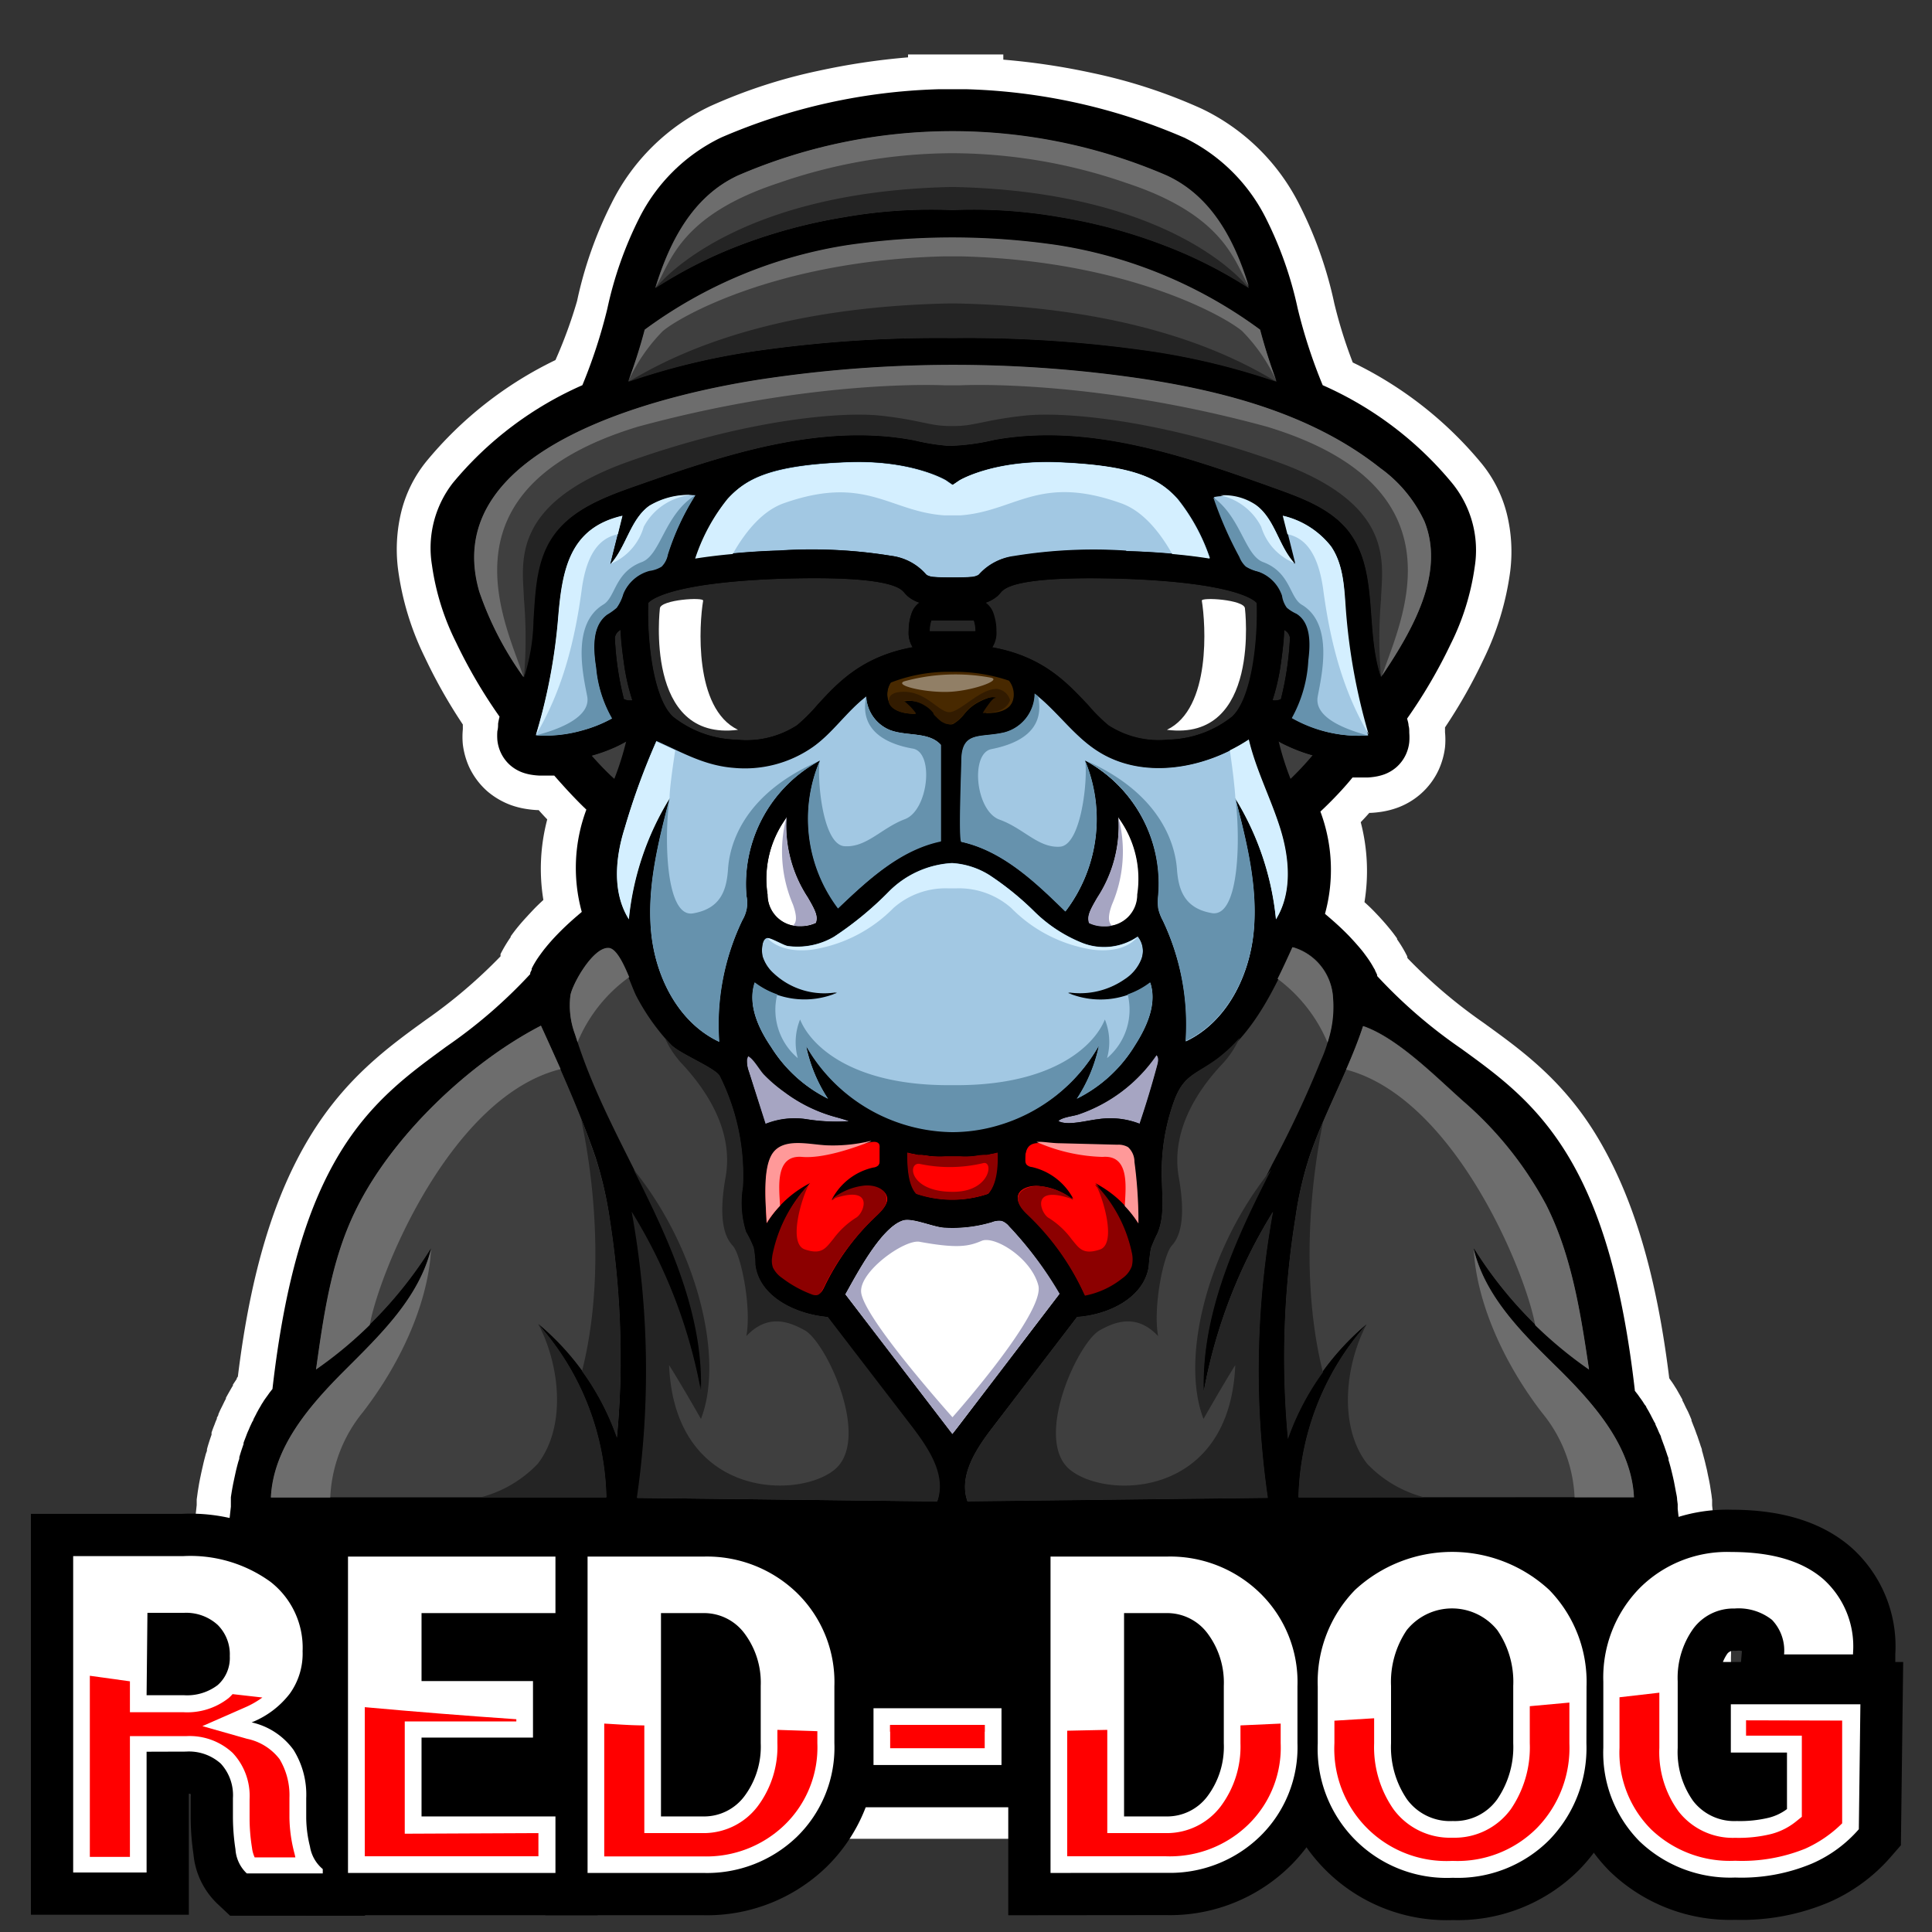 <svg id="Layer_1" data-name="Layer 1" xmlns="http://www.w3.org/2000/svg" viewBox="0 0 160 160"><rect x="0" y="0" width="160" height="160" fill="#333333" stroke="none"/><defs><style>.cls-1,.cls-16{fill:#fff;}.cls-2{fill:#482900;}.cls-3{fill:#272727;}.cls-4{fill:#a2c8e3;}.cls-5{fill:#a6a5c2;}.cls-6{fill:#3f3f3f;}.cls-7{fill:red;}.cls-8{fill:#6d6d6d;}.cls-9{fill:#242424;}.cls-10{fill:#8c0000;}.cls-11{fill:#f99;}.cls-12{fill:#d4efff;}.cls-13{fill:#6692ad;}.cls-14{fill:#321b00;}.cls-15{fill:#917f66;}.cls-16{stroke:#000;stroke-miterlimit:10;stroke-width:7px;}</style></defs><path class="cls-1" d="M16.42,152.28H143.35v-15a26.11,26.11,0,0,0-.86-7.48c-.07-.22-.14-.43-.22-.64l-.48-4.49,0-.21,0-.24-.05-.41v0l-.13-.84-.08-.42-.09-.42-.08-.4-.1-.41c-.06-.28-.14-.56-.21-.83s-.07-.24-.1-.35l0,0c0-.16-.08-.29-.12-.43s-.19-.56-.26-.78v0l-.06-.15c-.07-.2-.15-.43-.25-.67l-.18-.46,0-.08-.13-.31-.16-.36-.18-.35-.15-.32-.13-.25,0-.07-.2-.36-.2-.35,0,0q-.09-.17-.18-.3l-.05-.08c-.12-.2-.24-.37-.32-.48l-.05-.07-.09-.13c-1.07-8.7-3-15-5.89-19.87s-6.47-7.38-9.58-9.63a42.15,42.15,0,0,1-6.18-5.26.73.73,0,0,0-.05-.09l0-.09-.16-.31a10.59,10.59,0,0,0-.68-1.1l0-.07c-.24-.34-.44-.6-.65-.85-.35-.43-.73-.85-1.16-1.3s-.61-.6-.89-.86a16,16,0,0,0-.31-6.62c.25-.26.49-.52.71-.77h.11a8.94,8.94,0,0,0,.89-.09,7,7,0,0,0,1.36-.35h0a6.1,6.1,0,0,0,1.86-1.1,6,6,0,0,0,1.55-2.08,6.38,6.38,0,0,0,.5-1.81h0a6.54,6.54,0,0,0,0-1.25c0-.14,0-.28,0-.4a43.17,43.17,0,0,0,3.18-5.61,23.71,23.71,0,0,0,2.22-7.32,13.09,13.09,0,0,0-.28-4.76,10.7,10.7,0,0,0-2.07-4.14,31.66,31.66,0,0,0-10.69-8.39,38.63,38.63,0,0,1-1.53-4.9,33.42,33.42,0,0,0-2.87-8.13,17.49,17.49,0,0,0-8.14-8,43.69,43.69,0,0,0-9-2.94,56.91,56.91,0,0,0-7.4-1.11V4.51l-3.95,0-3.94,0v.24a56.91,56.91,0,0,0-7.4,1.11,43.69,43.69,0,0,0-9,2.94,17.49,17.49,0,0,0-8.14,8,33.42,33.42,0,0,0-2.87,8.13A38.63,38.63,0,0,1,46,29.82a31.66,31.66,0,0,0-10.69,8.39,10.7,10.7,0,0,0-2.07,4.14,13.09,13.09,0,0,0-.28,4.76,23.44,23.44,0,0,0,2.22,7.32A43.17,43.17,0,0,0,38.33,60c0,.12,0,.26,0,.4a6.54,6.54,0,0,0,0,1.25h0a6.54,6.54,0,0,0,.5,1.82,6.16,6.16,0,0,0,1.54,2.07,6.44,6.44,0,0,0,1.88,1.11h0a6.88,6.88,0,0,0,1.37.35,8.46,8.46,0,0,0,.88.09h.11c.22.25.46.51.71.77A16,16,0,0,0,45,74.53c-.28.26-.58.54-.88.86s-.81.86-1.17,1.3c-.2.24-.41.51-.66.86l0,.06a11.79,11.79,0,0,0-.68,1.1c-.07.13-.13.24-.16.31l0,.09a.36.36,0,0,1,0,.09,42.15,42.15,0,0,1-6.18,5.26c-3.11,2.25-6.64,4.81-9.58,9.63S20.77,105.26,19.7,114l-.09.13,0,.06h0l-.32.48,0,.08q-.09.14-.18.3l0,0-.2.35-.2.36h0l0,.07-.13.25-.15.31-.18.36-.16.36c0,.11-.09.21-.13.31l0,.08a4.63,4.63,0,0,0-.19.47c-.1.24-.18.46-.25.67l0,.1,0,.08c-.08.22-.17.49-.26.78q-.06.19-.12.42l0,.07c0,.11-.07.22-.1.34s-.15.55-.21.83l-.09.39-.09.41-.09.43-.08.42c-.05.32-.1.59-.13.84l-.06.43,0,.24,0,.22-.61,5.68h1.07Z"/><path d="M19.28,149.28H140.49v-12a23.77,23.77,0,0,0-.73-6.65,9,9,0,0,0-1.72-3.14h1.18l-.28-2.53,0-.2,0-.19-.05-.39c0-.22-.07-.46-.12-.75l-.07-.37-.07-.37-.08-.36-.09-.38c-.06-.25-.12-.49-.19-.73s-.06-.21-.09-.3v-.06c0-.15-.08-.27-.11-.38s-.17-.5-.24-.71h0l-.05-.13-.22-.6c0-.11-.09-.23-.15-.37l-.05-.11-.1-.24-.16-.34c0-.1-.09-.19-.13-.28l-.14-.27-.1-.19a.31.31,0,0,0-.05-.1l-.14-.26-.2-.34c0-.08-.1-.16-.15-.24l-.06-.09c-.08-.14-.17-.26-.24-.36h0l-.06-.08-.19-.27-.25-.32,0-.05c-1-8.68-2.78-14.88-5.58-19.49-2.64-4.34-5.78-6.61-8.82-8.81a41.34,41.34,0,0,1-6.94-6v0l0-.09-.06-.14-.06-.12-.05-.1c0-.06-.06-.13-.1-.2a8.07,8.07,0,0,0-.53-.85v0c-.21-.29-.37-.51-.53-.7-.31-.37-.63-.73-1-1.12-.65-.67-1.23-1.18-1.72-1.6l-.27-.23a13.77,13.77,0,0,0-.38-8.47c1-.93,2-2,2.66-2.82h1.23a5.8,5.8,0,0,0,.6-.06,4.26,4.26,0,0,0,.8-.2,3.27,3.27,0,0,0,1-.59,3.17,3.17,0,0,0,.8-1.08,3.27,3.27,0,0,0,.27-1,4.86,4.86,0,0,0,0-.77c0-.22,0-.42-.06-.6v0c0-.19-.07-.38-.12-.58a42.37,42.37,0,0,0,3.6-6.15,20.68,20.68,0,0,0,2-6.42A8.78,8.78,0,0,0,120.25,40a29.13,29.13,0,0,0-10.71-8.1,43.31,43.31,0,0,1-2.07-6.35,31.21,31.21,0,0,0-2.61-7.43,14.76,14.76,0,0,0-6.81-6.73,48.83,48.83,0,0,0-18-4v0H77.72v0a48.83,48.83,0,0,0-18,4,14.76,14.76,0,0,0-6.81,6.73,31.21,31.21,0,0,0-2.61,7.43,43.31,43.31,0,0,1-2.07,6.35A29.13,29.13,0,0,0,37.5,40a8.78,8.78,0,0,0-1.73,6.78,20.68,20.68,0,0,0,2,6.42,42.37,42.37,0,0,0,3.6,6.15c-.05.2-.09.39-.12.58v0c0,.18,0,.38-.06.61a4.78,4.78,0,0,0,0,.76,3.27,3.27,0,0,0,.27,1,3.17,3.17,0,0,0,.8,1.08,3.27,3.27,0,0,0,1,.59,4.07,4.07,0,0,0,.8.2,5.8,5.8,0,0,0,.6.06H45.9c.69.79,1.68,1.89,2.66,2.82a13.77,13.77,0,0,0-.38,8.47l-.27.23c-.49.42-1.07.93-1.72,1.6-.38.39-.7.75-1,1.12-.16.19-.32.41-.53.7v0a8.07,8.07,0,0,0-.53.85l-.1.2,0,.1-.06.12-.06.13,0,.1v0a41.34,41.34,0,0,1-6.94,6c-3,2.2-6.18,4.47-8.82,8.81-2.8,4.61-4.58,10.81-5.58,19.49l0,.05-.25.32-.19.27-.06.08h0c-.07.1-.16.22-.25.36l-.05.09a1.58,1.58,0,0,0-.15.24l-.2.34-.14.26a.31.31,0,0,0-.05.1l-.1.19-.14.27c0,.09-.09.18-.13.28l-.16.34-.1.24-.05.11c-.06.13-.11.26-.15.37s-.16.41-.23.61l0,.1v0c-.07.21-.16.46-.24.72l-.11.36,0,.07c0,.1-.05.2-.08.3s-.13.48-.19.73l-.08.36-.08.37-.08.38-.07.37c-.05.29-.09.53-.12.75l0,.38,0,.19,0,.21-.28,2.53h.75Z"/><path class="cls-2" d="M82.57,57.84l0,0-.14.13-.15.17-.16.21c-.11.15-.24.33-.36.52l-.11.19c.85,0,2-.14,2.29-1.15a1.85,1.85,0,0,0-.33-1.63,13.89,13.89,0,0,0-4.69-.73,13.19,13.19,0,0,0-5.1.89A1.79,1.79,0,0,0,73.55,58c.12.43.43,1,1.68,1.13a4.24,4.24,0,0,0,.61,0,4.31,4.31,0,0,0-.32-.4,3.84,3.84,0,0,0-.35-.35c-.1-.1-.19-.17-.26-.23l-.09-.08h.49a2.69,2.69,0,0,1,.55.1,2.64,2.64,0,0,1,.7.31,2.45,2.45,0,0,1,.72.63l0,.05,0,0v0h0l.06.09.07.08,0,0,0,0,.13.12.06.07.07.06a2.75,2.75,0,0,0,.26.22,2.26,2.26,0,0,0,.26.14.78.78,0,0,0,.43.08h.17l0,0a1.16,1.16,0,0,0,.27-.14,2.87,2.87,0,0,0,.54-.45,3.08,3.08,0,0,0,.24-.27h0s0,0,0,0h0v0l0,0,.07-.09.09-.1.09-.1a3.85,3.85,0,0,1,.69-.57,4.43,4.43,0,0,1,.65-.33,2,2,0,0,1,.55-.16,1.26,1.26,0,0,1,.37,0l.1,0h0l-.1.07Z"/><path class="cls-3" d="M90.05,58.38a14.17,14.17,0,0,0,1.69,1.69,7.71,7.71,0,0,0,5,1.19A8.83,8.83,0,0,0,102,59.37c.84-.74,1.49-2.5,1.83-4.93a26.75,26.75,0,0,0,.24-4.5c-.16-.2-1.66-1.67-10.91-2-9.06-.29-10,.78-10.31,1.14a3.08,3.08,0,0,1-.26.28,2.9,2.9,0,0,1-1,.56,1.79,1.79,0,0,1,.65.89,4.32,4.32,0,0,1,.24,1.46,2.22,2.22,0,0,1-.33,1.34C86.4,54.37,88.39,56.56,90.05,58.38Z"/><path class="cls-4" d="M59.82,86.34Z"/><polygon class="cls-4" points="59.8 86.34 59.8 86.34 59.8 86.34 59.8 86.34"/><path class="cls-4" d="M61.85,75.24a3.77,3.77,0,0,0,0-1.06A11.59,11.59,0,0,1,67.89,63,12.33,12.33,0,0,0,69.4,75.24c2.48-2.37,5.16-4.85,8.52-5.55q0-4,0-8c-1-1.12-2.84-.69-4.24-1.24a3.15,3.15,0,0,1-1.94-2.77c-1.6,1.22-2.76,3-4.39,4.16a9.82,9.82,0,0,1-6.6,1.75c-2.42-.19-4.26-1.28-6.4-2.23a57.32,57.32,0,0,0-2.62,7.21c-.79,2.49-1.05,5.37.34,7.58a23.48,23.48,0,0,1,3.37-10c-.94,3.63-1.88,7.34-1.53,11.07s2.26,7.53,5.65,9.11a20,20,0,0,1,1.92-10.09A3.79,3.79,0,0,0,61.85,75.24Z"/><path class="cls-3" d="M51.4,52.16a.88.88,0,0,0-.48.65,24.81,24.81,0,0,0,.75,5.09,1.2,1.2,0,0,0,.7.09,17.86,17.86,0,0,1-.72-3.23C51.52,53.83,51.44,52.93,51.4,52.16Z"/><path class="cls-5" d="M95.84,88.21c.08-.29.14-.65-.08-.84a12.84,12.84,0,0,1-6.49,4.93c-.47.15-1.33.22-1.64.54.75.43,2.44-.07,3.3-.15a6.69,6.69,0,0,1,3.44.38Q95.18,90.67,95.84,88.21Z"/><path class="cls-1" d="M90.18,76.43a2.79,2.79,0,0,0,1.27.27,2.6,2.6,0,0,0,2.73-2.62v0A8.56,8.56,0,0,0,92.82,68l-.21-.31a10.82,10.82,0,0,1-1.75,6.66C90.22,75.42,90,75.89,90.18,76.43Z"/><path class="cls-1" d="M64.93,68a8.56,8.56,0,0,0-1.37,6.09v0A2.6,2.6,0,0,0,66.3,76.7a2.79,2.79,0,0,0,1.27-.27c.19-.54,0-1-.68-2.12a10.82,10.82,0,0,1-1.75-6.66Z"/><path class="cls-4" d="M87.83,38.27c-5.5-.27-8.37,1.46-8.4,1.48l-.56.38-.55-.38c-.13-.07-3-1.74-8.4-1.48-6.05.28-8.13,1.33-9.67,3a15.58,15.58,0,0,0-2.68,4.94,58.47,58.47,0,0,1,6.93-.62,40.9,40.9,0,0,1,9.29.44,4.54,4.54,0,0,1,2.82,1.49l.09.09h0a1.48,1.48,0,0,0,.66.17c.41.05,2.62.05,3,0a1.48,1.48,0,0,0,.66-.17h0l.09-.09A4.54,4.54,0,0,1,84,46.08a40.9,40.9,0,0,1,9.29-.44,58.47,58.47,0,0,1,6.93.62,16,16,0,0,0-2.68-4.94C96,39.6,93.88,38.55,87.83,38.27Z"/><path class="cls-5" d="M63.37,93.08a6.46,6.46,0,0,1,3.44-.39,15.71,15.71,0,0,0,3.49.16c-.43-.17-.89-.28-1.34-.41a12.55,12.55,0,0,1-4-2A12,12,0,0,1,63.27,89c-.39-.41-.85-1.3-1.32-1.53a.72.72,0,0,0-.09.27,2.46,2.46,0,0,0,.15,1Z"/><path class="cls-3" d="M53.67,49.94a26.75,26.75,0,0,0,.24,4.5c.34,2.43,1,4.19,1.83,4.93A8.83,8.83,0,0,0,61,61.26a7.71,7.71,0,0,0,5-1.19,14.17,14.17,0,0,0,1.69-1.69c1.66-1.82,3.65-4,7.89-4.78a2.22,2.22,0,0,1-.33-1.34,4.32,4.32,0,0,1,.24-1.46,1.79,1.79,0,0,1,.65-.89,2.9,2.9,0,0,1-1-.56,3.08,3.08,0,0,1-.26-.28c-.31-.36-1.25-1.43-10.31-1.14C55.33,48.27,53.83,49.74,53.67,49.94Z"/><path class="cls-6" d="M105.84,61.38a23.68,23.68,0,0,0,1,3.16c.65-.62,1.32-1.34,1.87-2a13.16,13.16,0,0,1-2.1-.77C106.37,61.67,106.1,61.53,105.84,61.38Z"/><path class="cls-4" d="M105.67,76.14c1.37-2.21,1.13-5.07.35-7.55s-2-4.82-2.6-7.35c-3.7,2.45-8.83,3.33-12.55.9-2-1.27-3.31-3.29-5.16-4.72a3.36,3.36,0,0,1-2.47,3.21c-2,.49-3.59-.18-3.6,2.37,0,.6-.25,6.65,0,6.71,3.42.76,6.11,3.32,8.61,5.77A12.61,12.61,0,0,0,89.87,63a11.62,11.62,0,0,1,6.06,11.17,4.42,4.42,0,0,0,0,1.09,3.75,3.75,0,0,0,.38,1,20.11,20.11,0,0,1,1.89,10c3.39-1.58,5.3-5.39,5.65-9.11s-.59-7.44-1.53-11.07l0,.07A23.45,23.45,0,0,1,105.67,76.14Z"/><path class="cls-7" d="M82,95.58l-.31.07-.15,0-.15,0c-.4,0-.76.11-1.08.12a6.42,6.42,0,0,1-.83,0H78.23a6.42,6.42,0,0,1-.83,0c-.32,0-.68-.07-1.08-.12l-.15,0-.15,0-.31-.07-.32-.06-.26-.07c0,1.15.06,2.68.74,3.42l0,0a9.28,9.28,0,0,0,5.95,0l0,0c.68-.74.79-2.27.74-3.42l-.26.07Z"/><path class="cls-4" d="M91,86.61A12.75,12.75,0,0,1,89.17,91,11.73,11.73,0,0,0,94,86.57c1-1.54,1.86-3.46,1.27-5.22a6.91,6.91,0,0,1-6.82.83,6.48,6.48,0,0,0,4.7-1.09,3.55,3.55,0,0,0,1.34-1.58,1.94,1.94,0,0,0-.27-2,4.93,4.93,0,0,1-4.57.53,12,12,0,0,1-4-2.62,24.35,24.35,0,0,0-3.7-3,6.57,6.57,0,0,0-3.11-1,8,8,0,0,0-5.24,2.37,27.73,27.73,0,0,1-4.53,3.73,6,6,0,0,1-3.83.77c-.39-.07-1.45-.73-1.73-.65-.47.12-.44,1.21-.36,1.54a3.2,3.2,0,0,0,.95,1.45,6.13,6.13,0,0,0,5.22,1.54,6.91,6.91,0,0,1-6.82-.82c-.6,1.81.28,3.78,1.36,5.36A11.68,11.68,0,0,0,68.58,91a12.55,12.55,0,0,1-1.81-4.34,14.15,14.15,0,0,0,12.1,7.1,13.47,13.47,0,0,0,3.74-.54A14.13,14.13,0,0,0,91,86.61Z"/><path class="cls-7" d="M64,104.16a1.71,1.71,0,0,0,.07.81,2.21,2.21,0,0,0,.75.86,9.64,9.64,0,0,0,2.45,1.36.84.84,0,0,0,.44.07c.27-.05.41-.33.53-.57a19.8,19.8,0,0,1,4.41-6c.41-.39.88-.85.83-1.41-.06-.82-1.13-1.14-1.94-1a5.2,5.2,0,0,0-2.66,1.13,5.12,5.12,0,0,1,3.42-2.63.69.69,0,0,0,.44-.2.72.72,0,0,0,.11-.41l0-1.07a.64.64,0,0,0-.05-.36c-.15-.23-.5-.19-.77-.13a13.22,13.22,0,0,1-3.6.35c-1.45-.07-3.52-.64-4.44.62s-.57,4.43-.52,5.82A9,9,0,0,1,67,98.07a11.81,11.81,0,0,0-3,5.67A3.07,3.07,0,0,0,64,104.16Z"/><path class="cls-7" d="M94.28,101.32c0-.19,0-.39,0-.59a37.7,37.7,0,0,0-.33-4.51A1.64,1.64,0,0,0,93.42,95a1.6,1.6,0,0,0-.89-.2l-4.69-.12c-1.73,0-3-.65-2.93,1.37a.67.67,0,0,0,.09.38.69.69,0,0,0,.46.22,5.17,5.17,0,0,1,3.42,2.62,5.25,5.25,0,0,0-2.68-1.12c-.81-.09-1.87.22-1.92,1,0,.55.41,1,.8,1.37a21.2,21.2,0,0,1,4.75,6.69,7.12,7.12,0,0,0,3.09-1.43,2.12,2.12,0,0,0,.79-1,2.44,2.44,0,0,0,0-1.14,11.47,11.47,0,0,0-3-5.65A9.1,9.1,0,0,1,94.28,101.32Z"/><path class="cls-3" d="M80.78,52.28a2.62,2.62,0,0,0-.14-.9H77.11a2.62,2.62,0,0,0-.14.9h3.81Z"/><path class="cls-4" d="M113.27,61h0Z"/><path class="cls-6" d="M78.87,28a106,106,0,0,1,16.55,1.11,58.29,58.29,0,0,1,10.31,2.52c-.44-1.17-.94-2.67-1.37-4.3a38.21,38.21,0,0,0-16.77-7,59.89,59.89,0,0,0-17.43,0,38.21,38.21,0,0,0-16.77,7c-.43,1.63-.93,3.13-1.37,4.3a58.29,58.29,0,0,1,10.31-2.52A106,106,0,0,1,78.87,28Z"/><path class="cls-6" d="M52.6,40.26C60.05,37.64,68,35,75.71,36.47a18.71,18.71,0,0,0,2.86.46,18.46,18.46,0,0,0,3.83-.51c7.9-1.39,15.86,1.38,23.4,4.1,2.14.77,4.39,1.63,5.82,3.4,2.63,3.29,1.39,8.18,2.75,12.16,2.61-3.86,5.33-8.58,3.6-12.9a11.33,11.33,0,0,0-3.66-4.42c-5.5-4.36-12.54-6.28-19.48-7.36a106.65,106.65,0,0,0-30.9-.12C55.43,32.47,36.17,36.85,39.69,49a27.1,27.1,0,0,0,3.67,7.08,16.29,16.29,0,0,0,.79-4.74c.16-2.44.23-4.88,1.56-6.87C47.23,42.22,50,41.17,52.6,40.26Z"/><path class="cls-4" d="M49.37,55.25c-.24-1.56-.36-3.47.92-4.4a5,5,0,0,0,.78-.56,3.7,3.7,0,0,0,.55-1.15,3.27,3.27,0,0,1,2.17-1.91,2.5,2.5,0,0,0,1-.35,1.88,1.88,0,0,0,.52-1A21,21,0,0,1,57.6,41a6.8,6.8,0,0,0-3.86.9c-1.57,1.14-1.89,3.37-3.19,4.81.33-1.33.67-2.65,1-4-4.41,1-5,4.51-5.33,8.47a46.73,46.73,0,0,1-1.85,9.72,11.27,11.27,0,0,0,3.83-.4,11.14,11.14,0,0,0,2.49-1A10.3,10.3,0,0,1,49.37,55.25Z"/><path class="cls-4" d="M44.48,61h0Z"/><path class="cls-4" d="M110.23,45.25a7.12,7.12,0,0,0-4-2.54l1,4c-1.32-1.43-1.62-3.69-3.2-4.83a4.74,4.74,0,0,0-3.54-.71,31.74,31.74,0,0,0,2.18,5,2.16,2.16,0,0,0,.53.79,3.28,3.28,0,0,0,1,.41,3.2,3.2,0,0,1,2,2,2.24,2.24,0,0,0,.4,1,3.31,3.31,0,0,0,.78.49c1.21.73,1.18,2.46,1,3.86a11,11,0,0,1-1.37,4.79,11.19,11.19,0,0,0,6.22,1.44h.09a49.2,49.2,0,0,1-1.91-10.41C111.33,48.68,111.26,46.75,110.23,45.25Z"/><path class="cls-6" d="M69.85,18a41.66,41.66,0,0,1,9-.6,41.72,41.72,0,0,1,9,.6,43.87,43.87,0,0,1,8.8,2.42,37.45,37.45,0,0,1,6.77,3.45c-1.12-3.73-3-7.58-6.86-9.35a44.8,44.8,0,0,0-35.47,0c-3.84,1.77-5.74,5.62-6.86,9.35A37.69,37.69,0,0,1,61,20.42,44.15,44.15,0,0,1,69.85,18Z"/><path class="cls-6" d="M50.86,64.54a23.68,23.68,0,0,0,1-3.16c-.26.15-.53.29-.82.43a13.16,13.16,0,0,1-2.1.77C49.54,63.2,50.21,63.92,50.86,64.54Z"/><path class="cls-1" d="M83.57,101.56a1.44,1.44,0,0,0-.6-.44,1.56,1.56,0,0,0-.82.1,11.37,11.37,0,0,1-3.85.46c-.93,0-2.73-.87-3.54-.6-1.82.6-3.87,4.55-4.75,6.11l8.86,11.57.48-.62,8.4-11A30.68,30.68,0,0,0,83.57,101.56Z"/><path class="cls-6" d="M105.46,96.42a87.74,87.74,0,0,0,4-8.53,11.33,11.33,0,0,0,1-5.45,4.65,4.65,0,0,0-3.35-4c-1.51,3.35-3.22,7-6.21,9.26C99,89,98,89,97.21,91.24a17.2,17.2,0,0,0-1,6.08c0,1.62.28,3.31-.35,4.81a11.72,11.72,0,0,0-.55,1.26,15,15,0,0,0-.18,1.5c-.39,2.58-3.32,4-5.93,4.17l-7,9.15c-1.37,1.78-2.83,4-2.08,6.13l24.88-.29a73.41,73.41,0,0,1,.43-23.71,42.88,42.88,0,0,0-5.74,14.88c-.15-4.88,1.47-9.65,3.5-14.09C103.89,99.55,104.68,98,105.46,96.42Z"/><path class="cls-6" d="M129.18,113.46c-3-2.95-6.18-6-7.13-10.06a34.08,34.08,0,0,0,9.55,10c-.7-4.67-1.42-9.42-3.55-13.64a30.14,30.14,0,0,0-6.82-8.54c-2.27-2-5.46-5.28-8.35-6.27-1.23,3.71-3.18,7.12-4.45,10.82a29.65,29.65,0,0,0-1.15,5,72.58,72.58,0,0,0-.62,18.33,21.82,21.82,0,0,1,6.5-9.41A22.36,22.36,0,0,0,107.53,124h27.79C135.12,119.85,132.14,116.4,129.18,113.46Z"/><path class="cls-6" d="M68.53,109.07c-2.65-.23-5.67-1.68-6-4.33a8.23,8.23,0,0,0-.14-1.42,9.16,9.16,0,0,0-.63-1.3,7.93,7.93,0,0,1-.26-3.73,18.4,18.4,0,0,0-1.91-9.17c-.33-.66-3.24-1.82-4-2.57a18.23,18.23,0,0,1-2.86-4c-.48-.88-1.38-4-2.37-4-1.28-.12-3,2.92-3.19,3.91a6.83,6.83,0,0,0,.38,3.25c1.54,5,4.21,9.65,6.47,14.42s4.16,9.87,4,15.14a42.88,42.88,0,0,0-5.74-14.88,73.41,73.41,0,0,1,.43,23.71l24.88.29c.74-2.15-.72-4.37-2.1-6.16Z"/><path class="cls-6" d="M49.33,95.84c-1.23-3.59-3-7.5-4.53-10.9-6,3.1-12.42,9.23-15.37,15.34-2,4.08-2.63,8.65-3.26,13.14a34.36,34.36,0,0,0,9.53-10c-1,4.06-4.18,7.11-7.13,10.06s-5.94,6.39-6.14,10.56H50.22a22.26,22.26,0,0,0-5.64-14.35,21.45,21.45,0,0,1,6.51,9.4q.28-3,.31-6a74.64,74.64,0,0,0-.88-12A31.51,31.51,0,0,0,49.33,95.84Z"/><path class="cls-3" d="M106.83,52.81a.88.88,0,0,0-.48-.65c0,.77-.12,1.67-.25,2.6a17.86,17.86,0,0,1-.72,3.23,1.2,1.2,0,0,0,.7-.09A25.53,25.53,0,0,0,106.83,52.81Z"/><path d="M137.8,125h0v-.19l0-.19,0-.36-.12-.71-.06-.36-.07-.35-.08-.35-.08-.35-.18-.7c0-.12-.07-.23-.1-.35s-.07-.23-.11-.34-.14-.47-.22-.7-.17-.45-.26-.68-.08-.23-.13-.34l-.15-.34-.15-.33-.16-.33-.08-.17-.09-.16-.18-.33-.19-.33-.2-.32a2.82,2.82,0,0,0-.21-.31c-.07-.1-.14-.21-.22-.31l-.23-.31-.24-.28c-1-8.7-2.72-14.86-5.47-19.38-2.52-4.13-5.56-6.34-8.51-8.47A41,41,0,0,1,113,81.35h0l0,0v0s0-.09,0,0v0l-.05-.12,0-.12a.37.37,0,0,0,0-.11c0-.08-.07-.15-.11-.22-.15-.28-.31-.52-.47-.76s-.32-.44-.48-.63c-.33-.4-.65-.74-1-1.06-.61-.62-1.18-1.12-1.64-1.52s-.62-.51-.85-.69a12.78,12.78,0,0,0-.4-9.2,38.49,38.49,0,0,0,3.51-3.69l.44,0,.39,0H113a4.79,4.79,0,0,0,.49,0,2.94,2.94,0,0,0,.57-.14,2.08,2.08,0,0,0,.66-.39,1.85,1.85,0,0,0,.5-.68,2.42,2.42,0,0,0,.19-.68,3.48,3.48,0,0,0,0-1.07,5.82,5.82,0,0,0-.19-.89l0-.11A40.78,40.78,0,0,0,119,52.74a19.85,19.85,0,0,0,1.86-6.07,7.71,7.71,0,0,0-1.47-5.93,28.34,28.34,0,0,0-10.71-8,45,45,0,0,1-2.31-6.94,29.86,29.86,0,0,0-2.5-7.16,13.67,13.67,0,0,0-6.28-6.22A47.91,47.91,0,0,0,78.91,8.57h-.07a47.91,47.91,0,0,0-18.66,3.88,13.63,13.63,0,0,0-6.28,6.22,29.43,29.43,0,0,0-2.5,7.16,45,45,0,0,1-2.31,6.94,28.34,28.34,0,0,0-10.71,8,7.71,7.71,0,0,0-1.47,5.93,19.85,19.85,0,0,0,1.86,6.07,40.78,40.78,0,0,0,3.81,6.39l0,.11a7.29,7.29,0,0,0-.2.89c0,.16,0,.32-.05.5a3.79,3.79,0,0,0,0,.57,2.42,2.42,0,0,0,.19.68,1.85,1.85,0,0,0,.5.68,2.08,2.08,0,0,0,.66.39,2.94,2.94,0,0,0,.57.14,4.79,4.79,0,0,0,.49,0h.83l.39,0,.44,0a38.49,38.49,0,0,0,3.51,3.69,12.78,12.78,0,0,0-.4,9.2c-.23.18-.52.41-.85.69s-1,.9-1.64,1.52c-.3.32-.62.66-.95,1.06-.16.19-.32.41-.48.63s-.32.48-.47.76l-.11.22A.37.37,0,0,0,45,81l-.05.12,0,.12v0s0,.06,0,0v0l0,0h0a41.46,41.46,0,0,1-7.27,6.35c-3,2.13-6,4.34-8.51,8.47-2.75,4.52-4.49,10.68-5.47,19.38l-.24.28-.23.31c-.08.1-.15.21-.22.31a2.82,2.82,0,0,0-.21.31l-.2.32-.19.33c-.07.11-.12.22-.18.33l-.09.16-.08.17-.16.33-.15.33-.15.34c-.05.11-.09.23-.13.34s-.18.46-.26.68-.15.46-.22.7-.07.23-.11.34-.07.23-.1.35l-.18.7-.08.35-.08.35-.07.35-.06.36-.12.71,0,.36,0,.19V125h0l-.14,1.27H137.94ZM110.62,82.18Zm-3.73-17.64a23.68,23.68,0,0,1-1-3.16c.26.15.53.29.82.43a13.16,13.16,0,0,0,2.1.77C108.21,63.2,107.54,63.92,106.89,64.54Zm-3.06,12.63c-.35,3.72-2.26,7.53-5.65,9.11a20.11,20.11,0,0,0-1.89-10,3.75,3.75,0,0,1-.38-1,4.42,4.42,0,0,1,0-1.09A11.62,11.62,0,0,0,89.87,63a12.61,12.61,0,0,1-1.64,12.51c-2.5-2.45-5.19-5-8.61-5.77-.23-.06,0-6.11,0-6.71,0-2.55,1.61-1.88,3.6-2.37a3.36,3.36,0,0,0,2.47-3.21c1.85,1.43,3.2,3.45,5.16,4.72,3.72,2.43,8.85,1.55,12.55-.9.57,2.53,1.83,4.86,2.6,7.35s1,5.34-.35,7.55a23.45,23.45,0,0,0-3.33-10l0-.07C103.24,69.73,104.18,73.44,103.83,77.17ZM93.69,103.73a2.44,2.44,0,0,1,0,1.14,2.12,2.12,0,0,1-.79,1,7.12,7.12,0,0,1-3.09,1.43,21.2,21.2,0,0,0-4.75-6.69c-.39-.37-.84-.82-.8-1.37,0-.82,1.11-1.13,1.92-1a5.25,5.25,0,0,1,2.68,1.12,5.17,5.17,0,0,0-3.42-2.62.69.69,0,0,1-.46-.22.67.67,0,0,1-.09-.38c0-2,1.2-1.41,2.93-1.37l4.69.12a1.6,1.6,0,0,1,.89.2,1.64,1.64,0,0,1,.52,1.18,37.7,37.7,0,0,1,.33,4.51c0,.2,0,.4,0,.59a9.1,9.1,0,0,0-3.56-3.24A11.47,11.47,0,0,1,93.69,103.73ZM82.61,93.17a13.47,13.47,0,0,1-3.74.54,14.15,14.15,0,0,1-12.1-7.1A12.55,12.55,0,0,0,68.58,91a11.68,11.68,0,0,1-4.72-4.24c-1.08-1.58-2-3.55-1.36-5.36a6.91,6.91,0,0,0,6.82.82,6.13,6.13,0,0,1-5.22-1.54,3.2,3.2,0,0,1-.95-1.45c-.08-.33-.11-1.42.36-1.54.28-.08,1.34.58,1.73.65a6,6,0,0,0,3.83-.77,27.73,27.73,0,0,0,4.53-3.73,8,8,0,0,1,5.24-2.37,6.57,6.57,0,0,1,3.11,1,24.35,24.35,0,0,1,3.7,3,12,12,0,0,0,4,2.62,4.93,4.93,0,0,0,4.57-.53,1.94,1.94,0,0,1,.27,2,3.55,3.55,0,0,1-1.34,1.58,6.48,6.48,0,0,1-4.7,1.09,6.91,6.91,0,0,0,6.82-.83C95.84,83.11,95,85,94,86.57A11.73,11.73,0,0,1,89.17,91,12.75,12.75,0,0,0,91,86.61,14.13,14.13,0,0,1,82.61,93.17Zm-.73,5.7,0,0a9.28,9.28,0,0,1-5.95,0l0,0c-.68-.74-.79-2.27-.74-3.42l.26.07.32.06.31.07.15,0,.15,0c.4,0,.76.11,1.08.12a6.42,6.42,0,0,0,.83,0h1.29a6.42,6.42,0,0,0,.83,0c.32,0,.68-.07,1.08-.12l.15,0,.15,0,.31-.07.32-.06.26-.07C82.67,96.6,82.56,98.13,81.88,98.87Zm-18.39,2.44c-.05-1.39-.35-4.65.52-5.82s3-.69,4.44-.62a13.22,13.22,0,0,0,3.6-.35c.27-.06.62-.1.77.13a.64.64,0,0,1,.05.36l0,1.07a.72.72,0,0,1-.11.41.69.69,0,0,1-.44.2,5.12,5.12,0,0,0-3.42,2.63,5.2,5.2,0,0,1,2.66-1.13c.81-.1,1.88.22,1.94,1,0,.56-.42,1-.83,1.41a19.8,19.8,0,0,0-4.41,6c-.12.24-.26.52-.53.57a.84.84,0,0,1-.44-.07,9.64,9.64,0,0,1-2.45-1.36,2.21,2.21,0,0,1-.75-.86,1.71,1.71,0,0,1-.07-.81,3.07,3.07,0,0,1,.07-.42,11.81,11.81,0,0,1,3-5.67A9,9,0,0,0,63.49,101.31ZM59.65,82.55a20.22,20.22,0,0,0-.08,3.73c-3.39-1.58-5.3-5.39-5.65-9.11s.59-7.44,1.53-11.07a23.48,23.48,0,0,0-3.37,10c-1.39-2.21-1.13-5.09-.34-7.58a57.32,57.32,0,0,1,2.62-7.21c2.14.95,4,2,6.4,2.23a9.82,9.82,0,0,0,6.6-1.75c1.63-1.19,2.79-2.94,4.39-4.16a3.15,3.15,0,0,0,1.94,2.77c1.4.55,3.24.12,4.24,1.24q0,4,0,8c-3.36.7-6,3.18-8.52,5.55A12.33,12.33,0,0,1,67.89,63a11.59,11.59,0,0,0-6.07,11.2,2.68,2.68,0,0,1-.33,2A20.13,20.13,0,0,0,59.65,82.55Zm.17,3.79ZM51.67,57.9a24.81,24.81,0,0,1-.75-5.09.88.88,0,0,1,.48-.65c0,.77.12,1.67.25,2.6A17.86,17.86,0,0,0,52.37,58,1.2,1.2,0,0,1,51.67,57.9Zm31-.18-.1,0a1.26,1.26,0,0,0-.37,0,2,2,0,0,0-.55.16,4.43,4.43,0,0,0-.65.33,3.85,3.85,0,0,0-.69.57l-.09.1-.09.1-.07.09,0,0v0h0s0,0,0,0h0a3.08,3.08,0,0,1-.24.27,2.87,2.87,0,0,1-.54.45A1.16,1.16,0,0,1,79,60l0,0h-.17a.78.78,0,0,1-.43-.08,2.26,2.26,0,0,1-.26-.14,2.75,2.75,0,0,1-.26-.22l-.07-.06-.06-.07-.13-.12,0,0,0,0-.07-.08-.06-.09h0v0l0,0,0-.05a2.45,2.45,0,0,0-.72-.63,2.64,2.64,0,0,0-.7-.31,2.69,2.69,0,0,0-.55-.1h-.49l.09.08c.07.06.16.13.26.23a3.84,3.84,0,0,1,.35.35,4.31,4.31,0,0,1,.32.4,4.24,4.24,0,0,1-.61,0C74,59,73.67,58.39,73.55,58a1.79,1.79,0,0,1,.22-1.47,13.19,13.19,0,0,1,5.1-.89,13.89,13.89,0,0,1,4.69.73A1.85,1.85,0,0,1,83.89,58c-.3,1-1.44,1.18-2.29,1.15l.11-.19c.12-.19.25-.37.36-.52l.16-.21.15-.17.14-.13,0,0,.06,0,.1-.07ZM77,52.28a2.62,2.62,0,0,1,.14-.9h3.53a2.62,2.62,0,0,1,.14.9H77Zm5.19,1.32a2.22,2.22,0,0,0,.33-1.34,4.32,4.32,0,0,0-.24-1.46,1.79,1.79,0,0,0-.65-.89,2.9,2.9,0,0,0,1-.56,3.08,3.08,0,0,0,.26-.28c.31-.36,1.25-1.43,10.31-1.14,9.25.34,10.75,1.81,10.91,2a26.75,26.75,0,0,1-.24,4.5c-.34,2.43-1,4.19-1.83,4.93a8.83,8.83,0,0,1-5.24,1.89,7.71,7.71,0,0,1-5-1.19,14.17,14.17,0,0,1-1.69-1.69C88.39,56.56,86.4,54.37,82.16,53.6Zm11.09-8a40.9,40.9,0,0,0-9.29.44,4.54,4.54,0,0,0-2.82,1.49l-.09.09h0a1.48,1.48,0,0,1-.66.17c-.41.05-2.62.05-3,0a1.48,1.48,0,0,1-.66-.17h0l-.09-.09a4.54,4.54,0,0,0-2.82-1.49,40.9,40.9,0,0,0-9.29-.44,58.47,58.47,0,0,0-6.93.62,15.58,15.58,0,0,1,2.68-4.94c1.54-1.72,3.62-2.77,9.67-3,5.41-.26,8.27,1.41,8.4,1.48l.55.38.56-.38s2.9-1.75,8.4-1.48c6,.28,8.13,1.33,9.67,3a16,16,0,0,1,2.68,4.94A58.47,58.47,0,0,0,93.25,45.64ZM64.58,47.93c9.06-.29,10,.78,10.31,1.14a3.08,3.08,0,0,0,.26.28,2.9,2.9,0,0,0,1,.56,1.79,1.79,0,0,0-.65.89,4.32,4.32,0,0,0-.24,1.46,2.22,2.22,0,0,0,.33,1.34c-4.24.77-6.23,3-7.89,4.78A14.17,14.17,0,0,1,66,60.07a7.71,7.71,0,0,1-5,1.19,8.83,8.83,0,0,1-5.24-1.89c-.84-.74-1.49-2.5-1.83-4.93a26.75,26.75,0,0,1-.24-4.5C53.83,49.74,55.33,48.27,64.58,47.93Zm2.31,26.38c.64,1.11.87,1.58.68,2.12a2.79,2.79,0,0,1-1.27.27,2.6,2.6,0,0,1-2.73-2.62v0A8.56,8.56,0,0,1,64.93,68l.21-.31A10.82,10.82,0,0,0,66.89,74.31Zm-5,13.38a.72.72,0,0,1,.09-.27c.47.23.93,1.12,1.32,1.53A12,12,0,0,0,65,90.45a12.55,12.55,0,0,0,4,2c.45.13.91.24,1.34.41a15.71,15.71,0,0,1-3.49-.16,6.46,6.46,0,0,0-3.44.39L62,88.69A2.46,2.46,0,0,1,61.86,87.69Zm30.75-20,.21.31a8.56,8.56,0,0,1,1.37,6.09v0a2.6,2.6,0,0,1-2.73,2.62,2.79,2.79,0,0,1-1.27-.27c-.19-.54,0-1,.68-2.12A10.82,10.82,0,0,0,92.61,67.65Zm-1.68,25c-.86.08-2.55.58-3.3.15.31-.32,1.17-.39,1.64-.54a12.84,12.84,0,0,0,6.49-4.93c.22.19.16.55.08.84q-.66,2.46-1.47,4.86A6.69,6.69,0,0,0,90.93,92.69ZM105.38,58a17.86,17.86,0,0,0,.72-3.23c.13-.93.21-1.83.25-2.6a.88.88,0,0,1,.48.65,25.53,25.53,0,0,1-.75,5.09A1.2,1.2,0,0,1,105.38,58Zm7.89,3h0Zm0-.09a11.19,11.19,0,0,1-6.22-1.44,11,11,0,0,0,1.37-4.79c.17-1.4.2-3.13-1-3.86a3.31,3.31,0,0,1-.78-.49,2.24,2.24,0,0,1-.4-1,3.2,3.2,0,0,0-2-2,3.28,3.28,0,0,1-1-.41,2.16,2.16,0,0,1-.53-.79,31.74,31.74,0,0,1-2.18-5,4.74,4.74,0,0,1,3.54.71c1.58,1.14,1.88,3.4,3.2,4.83l-1-4a7.12,7.12,0,0,1,4,2.54c1,1.5,1.1,3.43,1.23,5.24a49.2,49.2,0,0,0,1.91,10.41ZM61.14,14.52a44.8,44.8,0,0,1,35.47,0c3.84,1.77,5.74,5.62,6.86,9.35a37.45,37.45,0,0,0-6.77-3.45A43.87,43.87,0,0,0,87.9,18a41.72,41.72,0,0,0-9-.6,41.66,41.66,0,0,0-9,.6A44.15,44.15,0,0,0,61,20.42a37.69,37.69,0,0,0-6.76,3.45C55.4,20.14,57.3,16.29,61.14,14.52ZM53.39,27.3a38.21,38.21,0,0,1,16.77-7,59.89,59.89,0,0,1,17.43,0,38.21,38.21,0,0,1,16.77,7c.43,1.63.93,3.13,1.37,4.3a58.29,58.29,0,0,0-10.31-2.52A106,106,0,0,0,78.87,28a106,106,0,0,0-16.54,1.11A58.29,58.29,0,0,0,52,31.6C52.46,30.43,53,28.93,53.39,27.3ZM44.15,51.38a16.29,16.29,0,0,1-.79,4.74A27.1,27.1,0,0,1,39.69,49C36.17,36.85,55.43,32.47,63.93,31.28a106.65,106.65,0,0,1,30.9.12c6.94,1.08,14,3,19.48,7.36A11.33,11.33,0,0,1,118,43.18c1.73,4.32-1,9-3.6,12.9-1.36-4-.12-8.87-2.75-12.16-1.43-1.77-3.68-2.63-5.82-3.4C98.26,37.8,90.3,35,82.4,36.42a18.46,18.46,0,0,1-3.83.51,18.71,18.71,0,0,1-2.86-.46C68,35,60.05,37.64,52.6,40.26c-2.6.91-5.37,2-6.89,4.25C44.38,46.5,44.31,48.94,44.15,51.38Zm.33,9.6h0Zm3.72-.48a11.27,11.27,0,0,1-3.83.4,46.73,46.73,0,0,0,1.85-9.72c.33-4,.92-7.43,5.33-8.47-.33,1.33-.67,2.65-1,4,1.3-1.44,1.62-3.67,3.19-4.81A6.8,6.8,0,0,1,57.6,41a21,21,0,0,0-2.31,4.94,1.88,1.88,0,0,1-.52,1,2.5,2.5,0,0,1-1,.35,3.27,3.27,0,0,0-2.17,1.91,3.7,3.7,0,0,1-.55,1.15,5,5,0,0,1-.78.56c-1.28.93-1.16,2.84-.92,4.4a10.3,10.3,0,0,0,1.32,4.2A11.14,11.14,0,0,1,48.2,60.5ZM49,62.58a13.16,13.16,0,0,0,2.1-.77c.29-.14.56-.28.82-.43a23.68,23.68,0,0,1-1,3.16C50.21,63.92,49.54,63.2,49,62.58Zm-1.86,19.6Zm4.27,30.87q0,3-.31,6a21.45,21.45,0,0,0-6.51-9.4A22.26,22.26,0,0,1,50.22,124H22.43c.2-4.17,3.18-7.62,6.14-10.56s6.18-6,7.13-10.06a34.36,34.36,0,0,1-9.53,10c.63-4.49,1.29-9.06,3.26-13.14,3-6.11,9.36-12.24,15.37-15.34,1.57,3.4,3.3,7.31,4.53,10.9A31.51,31.51,0,0,1,50.52,101,74.64,74.64,0,0,1,51.4,113.05Zm26.26,11.29-24.88-.29a73.41,73.41,0,0,0-.43-23.71,42.88,42.88,0,0,1,5.74,14.88c.16-5.27-1.74-10.38-4-15.14s-4.93-9.37-6.47-14.42a6.83,6.83,0,0,1-.38-3.25c.2-1,1.91-4,3.19-3.91,1,.09,1.89,3.17,2.37,4a18.23,18.23,0,0,0,2.86,4c.74.75,3.65,1.91,4,2.57a18.4,18.4,0,0,1,1.91,9.17,7.93,7.93,0,0,0,.26,3.73,9.16,9.16,0,0,1,.63,1.3,8.23,8.23,0,0,1,.14,1.42c.28,2.65,3.3,4.1,6,4.33l7,9.11C76.94,120,78.4,122.19,77.66,124.34Zm1.21-5.58L70,107.19c.88-1.56,2.93-5.51,4.75-6.11.81-.27,2.61.56,3.54.6a11.37,11.37,0,0,0,3.85-.46,1.56,1.56,0,0,1,.82-.1,1.44,1.44,0,0,1,.6.44,30.68,30.68,0,0,1,4.18,5.63l-8.4,11Zm20.79-3.54a42.88,42.88,0,0,1,5.74-14.88,73.41,73.41,0,0,0-.43,23.71l-24.88.29c-.75-2.13.71-4.35,2.08-6.13l7-9.15c2.61-.2,5.54-1.59,5.93-4.17a15,15,0,0,1,.18-1.5,11.72,11.72,0,0,1,.55-1.26c.63-1.5.38-3.19.35-4.81a17.2,17.2,0,0,1,1-6.08C98,89,99,89,100.82,87.66c3-2.28,4.7-5.91,6.21-9.26a4.65,4.65,0,0,1,3.35,4,11.33,11.33,0,0,1-1,5.45,87.74,87.74,0,0,1-4,8.53c-.78,1.56-1.57,3.13-2.3,4.71C101.13,105.57,99.51,110.34,99.66,115.22Zm7.87,8.81h0a22.36,22.36,0,0,1,5.63-14.35,21.82,21.82,0,0,0-6.5,9.41,72.58,72.58,0,0,1,.62-18.33,29.65,29.65,0,0,1,1.15-5c1.27-3.7,3.22-7.11,4.45-10.82,2.89,1,6.08,4.23,8.35,6.27a30.14,30.14,0,0,1,6.82,8.54c2.13,4.22,2.85,9,3.55,13.64a34.08,34.08,0,0,1-9.55-10c1,4.06,4.18,7.11,7.13,10.06s5.94,6.39,6.14,10.56Z"/><polygon points="47.13 82.18 47.13 82.18 47.13 82.18 47.13 82.18 47.13 82.18"/><polygon points="110.62 82.18 110.62 82.18 110.62 82.18 110.62 82.18 110.62 82.18"/><path class="cls-8" d="M52.11,80.92c-.47-1.13-1.06-2.36-1.68-2.42-1.28-.12-3,2.92-3.19,3.91a6.83,6.83,0,0,0,.38,3.25l.21.65A12.56,12.56,0,0,1,52.11,80.92Z"/><path class="cls-9" d="M75.56,118.18l-7-9.11c-2.65-.23-5.67-1.68-6-4.33a8.23,8.23,0,0,0-.14-1.42,9.16,9.16,0,0,0-.63-1.3,7.93,7.93,0,0,1-.26-3.73,18.4,18.4,0,0,0-1.91-9.17c-.33-.66-3.24-1.82-4-2.57-.19-.19-.38-.39-.56-.6a7.74,7.74,0,0,0,1.44,2.17c2.17,2.34,4.23,5.63,3.6,9.31-.63,3.5-.11,5,.58,5.73s1.57,5.09,1.13,7.49c1.78-1.89,3.55-1.2,4.87-.46,1.83,1.09,5.49,9.09,2.4,11.55s-13.21,2.3-13.67-8.69c1.15,1.83,2.64,4.46,2.64,4.46,1.94-5-.29-14.15-5.59-20.67q.81,1.6,1.59,3.24c2.26,4.76,4.16,9.87,4,15.14a42.88,42.88,0,0,0-5.74-14.88,73.41,73.41,0,0,1,.43,23.71l24.88.29C78.4,122.19,76.94,120,75.56,118.18Z"/><path class="cls-8" d="M46.43,88.54c-.55-1.23-1.1-2.45-1.63-3.6-6,3.1-12.42,9.23-15.37,15.34-2,4.08-2.63,8.65-3.26,13.14a34,34,0,0,0,4.45-3.69C31.43,105.25,37.4,90.77,46.43,88.54Z"/><path class="cls-8" d="M35.7,103.4c-1,4.06-4.18,7.11-7.13,10.06s-5.94,6.39-6.14,10.56h4.92a12,12,0,0,1,2.71-7.08C33.5,112.48,35.51,107.47,35.7,103.4Z"/><path class="cls-9" d="M44.53,121.23A10,10,0,0,1,39.81,124H50.22a22.26,22.26,0,0,0-5.64-14.35C46.42,113.17,46.88,118.2,44.53,121.23Z"/><path class="cls-9" d="M48.2,113.55a21.45,21.45,0,0,1,2.89,5.53q.28-3,.31-6a74.64,74.64,0,0,0-.88-12,31.51,31.51,0,0,0-1.19-5.17c-.36-1.06-.77-2.16-1.21-3.26C49.49,99.11,49.87,107,48.2,113.55Z"/><path class="cls-10" d="M71.53,98.19a5.2,5.2,0,0,0-2.66,1.13c3.67-1.32,2.68,1.21,2,1.54A7,7,0,0,0,69,102.62c-.6.71-.92,1.34-2.35.85s-.23-4.37.36-5.4a11.81,11.81,0,0,0-3,5.67,3.07,3.07,0,0,0-.07.42,1.71,1.71,0,0,0,.07.81,2.21,2.21,0,0,0,.75.86,9.64,9.64,0,0,0,2.45,1.36.84.84,0,0,0,.44.07c.27-.05.41-.33.53-.57a19.8,19.8,0,0,1,4.41-6c.41-.39.88-.85.83-1.41C73.41,98.41,72.34,98.09,71.53,98.19Z"/><path class="cls-11" d="M66.43,95.81c1.81.15,4.46-.8,5.74-1.31l-.12,0a13.22,13.22,0,0,1-3.6.35c-1.45-.07-3.52-.64-4.44.62s-.57,4.43-.52,5.82a8.55,8.55,0,0,1,1.11-1.43C64.53,98.37,64.15,95.62,66.43,95.81Z"/><path class="cls-11" d="M91.31,95.81c2.28-.19,1.91,2.55,1.84,4.07a9.31,9.31,0,0,1,1.13,1.44c0-.19,0-.39,0-.59a37.7,37.7,0,0,0-.33-4.51A1.64,1.64,0,0,0,93.42,95a1.6,1.6,0,0,0-.89-.2l-4.69-.12c-.78,0-1.47-.16-2-.11A14.48,14.48,0,0,0,91.31,95.81Z"/><path class="cls-10" d="M90.73,98.08h0c.59,1,1.79,4.92.36,5.4s-1.74-.14-2.34-.85a6.85,6.85,0,0,0-1.89-1.76c-.66-.33-1.65-2.86,2-1.54l0,0a5.24,5.24,0,0,0-2.64-1.09c-.81-.09-1.87.22-1.92,1,0,.55.41,1,.8,1.37a21.2,21.2,0,0,1,4.75,6.69,7.12,7.12,0,0,0,3.09-1.43,2.12,2.12,0,0,0,.79-1,2.44,2.44,0,0,0,0-1.14A11.58,11.58,0,0,0,90.73,98.08Z"/><path class="cls-12" d="M67.23,78.65A12,12,0,0,0,74,75.19a6.53,6.53,0,0,1,4.55-1.62h.64a6.55,6.55,0,0,1,4.55,1.62,12,12,0,0,0,6.77,3.46c2.23.25,3.27-.53,3.71-1.07l0,0a4.93,4.93,0,0,1-4.57.53,12,12,0,0,1-4-2.62,24.35,24.35,0,0,0-3.7-3,6.57,6.57,0,0,0-3.11-1,8,8,0,0,0-5.24,2.37,27.73,27.73,0,0,1-4.53,3.73,6,6,0,0,1-3.83.77c-.37-.06-1.34-.66-1.68-.66C64,78.17,65.07,78.9,67.23,78.65Z"/><path class="cls-13" d="M95.25,81.35a6.66,6.66,0,0,1-1.86,1,5.25,5.25,0,0,1-1.71,5.28,4.93,4.93,0,0,0-.18-3.2c-.84,2.1-4.18,5.44-12.3,5.44h-.64c-8.12,0-11.46-3.34-12.3-5.44a5,5,0,0,0-.19,3.2,5.24,5.24,0,0,1-1.7-5.28,6.58,6.58,0,0,1-1.87-1c-.6,1.81.28,3.78,1.36,5.36A11.68,11.68,0,0,0,68.58,91a12.55,12.55,0,0,1-1.81-4.34,14.15,14.15,0,0,0,12.1,7.1,13.47,13.47,0,0,0,3.74-.54A14.13,14.13,0,0,0,91,86.61,12.75,12.75,0,0,1,89.17,91,11.73,11.73,0,0,0,94,86.57C95,85,95.84,83.11,95.25,81.35Z"/><path class="cls-1" d="M54.65,50.38s-1.34,11.06,6.47,10.06c-3.69-1.77-3.21-8.81-2.89-10.69C58.31,49.43,54.71,49.66,54.65,50.38Z"/><path class="cls-5" d="M66.89,74.31a10.82,10.82,0,0,1-1.75-6.66,11.11,11.11,0,0,0,.53,7.26c.35,1,.31,1.49,0,1.73a3.16,3.16,0,0,0,1.89-.21C67.76,75.89,67.53,75.42,66.89,74.31Z"/><path class="cls-9" d="M99.67,117.51s1.49-2.63,2.63-4.46c-.45,11-10.58,11.15-13.66,8.69s.57-10.46,2.4-11.55c1.31-.74,3.09-1.43,4.87.46-.44-2.4.45-6.75,1.13-7.49s1.2-2.23.57-5.73c-.62-3.68,1.43-7,3.61-9.31a7.87,7.87,0,0,0,1.45-2.19,12.64,12.64,0,0,1-1.85,1.73C99,89,98,89,97.21,91.24a17.2,17.2,0,0,0-1,6.08c0,1.62.28,3.31-.35,4.81a11.72,11.72,0,0,0-.55,1.26,15,15,0,0,0-.18,1.5c-.39,2.58-3.32,4-5.93,4.17l-7,9.15c-1.37,1.78-2.83,4-2.08,6.13l24.88-.29a73.41,73.41,0,0,1,.43-23.71,42.88,42.88,0,0,0-5.74,14.88c-.15-4.88,1.47-9.65,3.5-14.09.66-1.44,1.37-2.86,2.09-4.27C100,103.38,97.73,112.48,99.67,117.51Z"/><path class="cls-8" d="M109.94,86.34a9.1,9.1,0,0,0,.44-3.9,4.65,4.65,0,0,0-3.35-4c-.39.86-.79,1.74-1.23,2.62A12.71,12.71,0,0,1,109.94,86.34Z"/><path class="cls-6" d="M122.05,103.4v0Z"/><path class="cls-9" d="M113.23,121.23c-2.35-3-1.89-8.06-.06-11.55l-.15.15A22.39,22.39,0,0,0,107.53,124h10.41A10,10,0,0,1,113.23,121.23Z"/><path class="cls-8" d="M127.14,109.75a34.87,34.87,0,0,0,4.46,3.68c-.7-4.67-1.42-9.42-3.55-13.64a30.14,30.14,0,0,0-6.82-8.54c-2.27-2-5.46-5.28-8.35-6.27-.4,1.23-.89,2.42-1.4,3.6C120.43,90.93,126.34,105.3,127.14,109.75Z"/><path class="cls-9" d="M109.58,92.85c-.41,1-.81,2-1.15,3a29.65,29.65,0,0,0-1.15,5,72.58,72.58,0,0,0-.62,18.33,21.48,21.48,0,0,1,2.9-5.53C107.91,107.11,108.26,99.32,109.58,92.85Z"/><path class="cls-8" d="M129.18,113.46c-3-2.94-6.17-6-7.13-10,.2,4.06,2.22,9.07,5.64,13.52A11.82,11.82,0,0,1,130.4,124h4.92C135.12,119.85,132.14,116.4,129.18,113.46Z"/><path class="cls-13" d="M75.62,62c1.76.35,1.26,5.11-.68,5.84s-3.17,2.36-5,2.24S67.65,64.44,67.89,63A12.33,12.33,0,0,0,69.4,75.24c2.48-2.37,5.16-4.85,8.52-5.55q0-4,0-8c-1-1.12-2.84-.69-4.24-1.24a3.15,3.15,0,0,1-1.94-2.77C71.08,60.76,73.87,61.7,75.62,62Z"/><path class="cls-13" d="M60.29,72c-.12,1.69-.58,3.24-2.89,3.64S55,69.25,55.45,66.1c-.94,3.63-1.88,7.34-1.53,11.07s2.26,7.53,5.65,9.11a20,20,0,0,1,1.92-10.09,2.68,2.68,0,0,0,.33-2A11.59,11.59,0,0,1,67.89,63C61.27,65.86,60.4,70.28,60.29,72Z"/><path class="cls-12" d="M51.74,68.56c-.79,2.49-1.05,5.37.34,7.58a23.48,23.48,0,0,1,3.37-10c0-.72.19-2.17.47-4l-1.56-.72A57.32,57.32,0,0,0,51.74,68.56Z"/><path class="cls-12" d="M97.5,41.32c-1.54-1.72-3.62-2.77-9.67-3-5.5-.27-8.37,1.46-8.4,1.48l-.56.38-.55-.38c-.13-.07-3-1.74-8.4-1.48-6.05.28-8.13,1.33-9.67,3a15.58,15.58,0,0,0-2.68,4.94c.93-.15,2-.28,3.11-.38,1.17-2.06,2.57-3.61,4.22-4.2,6.8-2.4,8.74.69,13.31,1h1.33c4.58-.34,6.52-3.43,13.31-1,1.66.59,3.06,2.14,4.23,4.2,1.13.1,2.17.23,3.1.38A16,16,0,0,0,97.5,41.32Z"/><path class="cls-13" d="M102.31,66.13h0v0Z"/><path class="cls-13" d="M102.31,66.12h0v0Z"/><path class="cls-12" d="M105.67,76.14c1.37-2.21,1.13-5.07.35-7.55s-2-4.82-2.6-7.35a14.21,14.21,0,0,1-1.57.9c.27,1.82.42,3.25.46,4v0l0,0A23.45,23.45,0,0,1,105.67,76.14Z"/><path class="cls-13" d="M87.78,70.12c-1.79.12-3-1.52-5-2.24s-2.44-5.49-.68-5.84,4.54-1.28,3.87-4.37h0l-.29-.24a3.36,3.36,0,0,1-2.47,3.21c-2,.49-3.59-.18-3.6,2.37,0,.6-.25,6.65,0,6.71,3.42.76,6.11,3.32,8.61,5.77A12.6,12.6,0,0,0,89.87,63h0C90.1,64.44,89.57,70,87.78,70.12Z"/><path class="cls-13" d="M100.36,75.62c-2.32-.4-2.77-2-2.89-3.64s-1-6.11-7.56-9a11.6,11.6,0,0,1,6,11.14,4.42,4.42,0,0,0,0,1.09,3.75,3.75,0,0,0,.38,1,20.11,20.11,0,0,1,1.89,10c3.39-1.58,5.3-5.39,5.65-9.11s-.58-7.4-1.52-11C102.73,69.34,102.66,76,100.36,75.62Z"/><path class="cls-1" d="M103.1,50.38s1.35,11.06-6.46,10.06c3.69-1.77,3.2-8.81,2.89-10.69C99.44,49.43,103.05,49.66,103.1,50.38Z"/><path class="cls-12" d="M53.31,43.63a5,5,0,0,1,4-2.64,6.29,6.29,0,0,0-3.53.89c-1.57,1.14-1.89,3.37-3.19,4.81A4.75,4.75,0,0,0,53.31,43.63Z"/><path class="cls-12" d="M51.17,44.24l.38-1.53c-4.41,1-5,4.51-5.33,8.47a46.73,46.73,0,0,1-1.85,9.72c1.63-2.78,3.05-6.32,3.82-12.18C48.58,46,49.54,44.58,51.17,44.24Z"/><path class="cls-13" d="M53.12,46.56c-2.23.85-2.13,2.9-3.16,3.51-2.7,1.64-1.63,6-1.33,7.6s-2,2.66-4.26,3.23a11.27,11.27,0,0,0,3.83-.4,11.14,11.14,0,0,0,2.49-1,10.3,10.3,0,0,1-1.32-4.2c-.24-1.56-.36-3.47.92-4.4a5,5,0,0,0,.78-.56,3.7,3.7,0,0,0,.55-1.15,3.27,3.27,0,0,1,2.17-1.91,2.5,2.5,0,0,0,1-.35,1.88,1.88,0,0,0,.52-1A21,21,0,0,1,57.6,41C55,42.6,54.73,46,53.12,46.56Z"/><path class="cls-13" d="M109.13,57.67c.3-1.65,1.37-6-1.34-7.6-1-.61-.92-2.66-3.16-3.51-1.53-.54-1.83-3.68-4.15-5.37a31.75,31.75,0,0,0,2.16,4.94,2.16,2.16,0,0,0,.53.79,3.28,3.28,0,0,0,1,.41,3.2,3.2,0,0,1,2,2,2.24,2.24,0,0,0,.4,1,3.31,3.31,0,0,0,.78.49c1.21.73,1.18,2.46,1,3.86a11,11,0,0,1-1.37,4.79,11.19,11.19,0,0,0,6.22,1.44h.09C111.1,60.32,108.82,59.32,109.13,57.67Z"/><path class="cls-12" d="M109.57,48.72c.76,5.81,2.16,9.34,3.78,12.11a49.81,49.81,0,0,1-1.89-10.34c-.13-1.81-.2-3.74-1.23-5.24a7.12,7.12,0,0,0-4-2.54l.39,1.53C108.21,44.57,109.17,46,109.57,48.72Z"/><path class="cls-13" d="M107.19,46.65v0h0Z"/><path class="cls-12" d="M104.45,43.63a4.72,4.72,0,0,0,2.75,3c-1.32-1.43-1.62-3.68-3.2-4.82a4.72,4.72,0,0,0-2.94-.79A5,5,0,0,1,104.45,43.63Z"/><path class="cls-5" d="M92.09,74.91a11.11,11.11,0,0,0,.53-7.24v0a10.82,10.82,0,0,1-1.75,6.66c-.64,1.11-.87,1.58-.68,2.12a2.79,2.79,0,0,0,1.27.27,3,3,0,0,0,.63-.06C91.78,76.4,91.73,75.88,92.09,74.91Z"/><path class="cls-9" d="M78.87,28a106,106,0,0,1,16.55,1.11,58.29,58.29,0,0,1,10.31,2.52h0c-2.62-1.54-10.39-6.16-26.57-6.5H78.6c-16.21.34-24,5-26.58,6.5a58.29,58.29,0,0,1,10.31-2.52A106,106,0,0,1,78.87,28Z"/><path class="cls-8" d="M54.88,27.43c1.26-1.11,9.4-5.86,23.33-6.2h1.33c13.94.34,22.08,5.09,23.34,6.2a14.31,14.31,0,0,1,2.83,4.13c-.43-1.17-.93-2.65-1.35-4.26a38.21,38.21,0,0,0-16.77-7,59.89,59.89,0,0,0-17.43,0,38.21,38.21,0,0,0-16.77,7c-.43,1.63-.93,3.13-1.37,4.3A14.4,14.4,0,0,1,54.88,27.43Z"/><path class="cls-8" d="M52.82,35.34c14.7-4,25.39-3.43,25.39-3.43h1.33s10.7-.58,25.39,3.43c16.71,5.08,11,16.18,9.53,20.61,2.58-3.84,5.22-8.5,3.51-12.77a11.33,11.33,0,0,0-3.66-4.42c-5.5-4.36-12.54-6.28-19.48-7.36a106.65,106.65,0,0,0-30.9-.12C55.43,32.47,36.17,36.85,39.69,49a27.1,27.1,0,0,0,3.67,7.08C42,51.81,35.9,40.48,52.82,35.34Z"/><path class="cls-9" d="M114.37,49.61c.09-2.92,1.26-7.84-8.63-11.37s-17.68-4.16-20.88-3.82-4.12.84-5.7.86H78.6c-1.59,0-2.5-.52-5.7-.86s-11,.29-20.88,3.82-8.72,8.45-8.63,11.37a38.3,38.3,0,0,1,0,6.51,16.29,16.29,0,0,0,.79-4.74c.16-2.44.23-4.88,1.56-6.87,1.52-2.29,4.29-3.34,6.89-4.25C60.05,37.64,68,35,75.71,36.47a18.71,18.71,0,0,0,2.86.46,18.46,18.46,0,0,0,3.83-.51c7.9-1.39,15.86,1.38,23.4,4.1,2.14.77,4.39,1.63,5.82,3.4,2.63,3.29,1.39,8.18,2.75,12.16l0,0A38.37,38.37,0,0,1,114.37,49.61Z"/><path class="cls-9" d="M79.16,15.49H78.6c-16.55.4-23.09,6.87-24.32,8.38A37.69,37.69,0,0,1,61,20.42,44.15,44.15,0,0,1,69.85,18a41.66,41.66,0,0,1,9-.6,41.72,41.72,0,0,1,9,.6,43.87,43.87,0,0,1,8.8,2.42,37.45,37.45,0,0,1,6.77,3.45h0C102.2,22.31,95.65,15.89,79.16,15.49Z"/><path class="cls-8" d="M64.49,15.15A44.34,44.34,0,0,1,78.6,12.69h.56a44.34,44.34,0,0,1,14.11,2.46c8.11,2.67,8.94,6.46,10.15,8.56-1.13-3.68-3-7.44-6.81-9.19a44.8,44.8,0,0,0-35.47,0c-3.8,1.75-5.69,5.53-6.82,9.22C55.55,21.65,56.34,17.83,64.49,15.15Z"/><path class="cls-10" d="M82.62,95.45l-.26.07-.32.06-.31.07-.15,0-.15,0c-.4,0-.76.11-1.08.12a6.42,6.42,0,0,1-.83,0H78.23a6.42,6.42,0,0,1-.83,0c-.32,0-.68-.07-1.08-.12l-.15,0-.15,0-.31-.07-.32-.06-.26-.07c0,1.15.06,2.68.74,3.42l0,0a9.28,9.28,0,0,0,5.95,0l0,0C82.56,98.13,82.67,96.6,82.62,95.45ZM78.87,98.7c-3.51,0-3.74-2.38-2.75-2.32a12,12,0,0,0,5.33-.06C82.3,96.15,82,98.74,78.87,98.7Z"/><path class="cls-5" d="M83.57,101.56a1.44,1.44,0,0,0-.6-.44,1.56,1.56,0,0,0-.82.1,11.37,11.37,0,0,1-3.85.46c-.93,0-2.73-.87-3.54-.6-1.82.6-3.87,4.55-4.75,6.11l8.86,11.57.48-.62,8.4-11A30.68,30.68,0,0,0,83.57,101.56Zm-4.69,15.81c-.94-1.06-7.3-8.26-7.56-10.32-.21-1.72,3.59-4.44,4.84-4.21,3.17.58,4.08.37,5.14-.08s4.1,1.42,4.69,3.69S78.88,117.37,78.88,117.37Z"/><path class="cls-14" d="M82.54,57.05c-1.35,0-2.88,1.77-3.82,1.92s-2-1.83-4.11-1.67c-.81.06-1,.39-1,.78s.51.89,1.64,1a4.24,4.24,0,0,0,.61,0,4.31,4.31,0,0,0-.32-.4,3.84,3.84,0,0,0-.35-.35c-.1-.1-.19-.17-.26-.23l-.09-.08h.49a2.69,2.69,0,0,1,.55.1,2.64,2.64,0,0,1,.7.31,2.45,2.45,0,0,1,.72.63l0,.05,0,0v0h0l.06.09.07.08,0,0,0,0,.13.12.06.07.07.06a2.75,2.75,0,0,0,.26.22,2.26,2.26,0,0,0,.26.14.78.78,0,0,0,.43.08h.17l0,0a1.16,1.16,0,0,0,.27-.14,2.87,2.87,0,0,0,.54-.45,3.08,3.08,0,0,0,.24-.27h0s0,0,0,0h0v0l0,0,.07-.09.09-.1.09-.1a3.85,3.85,0,0,1,.69-.57,4.43,4.43,0,0,1,.65-.33,2,2,0,0,1,.55-.16,1.26,1.26,0,0,1,.37,0l.1,0h0l-.1.07-.06,0,0,0-.14.13-.15.17-.16.21c-.11.15-.24.33-.36.52l-.11.19c.83,0,1.93-.13,2.26-1.07A1.28,1.28,0,0,0,82.54,57.05Z"/><path class="cls-15" d="M74.9,56.42a16.07,16.07,0,0,1,7.15-.3c1,.2-1.59,1.13-3.58,1.18S74,56.74,74.9,56.42Z"/><path class="cls-16" d="M12.14,145.07v10H6.06v-26.2h9.12A11.3,11.3,0,0,1,22.4,131a6.91,6.91,0,0,1,2.66,5.75A5.68,5.68,0,0,1,24,140.26a7.45,7.45,0,0,1-3.16,2.38,5.85,5.85,0,0,1,3.47,2.28,7,7,0,0,1,1.05,4v1.66a10.19,10.19,0,0,0,.31,2.34,3.07,3.07,0,0,0,1.06,1.87v.36H20.44a3,3,0,0,1-.94-2,18,18,0,0,1-.21-2.65v-1.58a3.87,3.87,0,0,0-1-2.86,3.94,3.94,0,0,0-2.9-1Zm0-4.68h3.08a4.19,4.19,0,0,0,2.81-.84,3,3,0,0,0,1-2.4,3.43,3.43,0,0,0-1-2.58,3.87,3.87,0,0,0-2.82-1h-3Z"/><path class="cls-16" d="M44.14,143.9H34.91v6.53H46v4.68H28.82v-26.2H46v4.68H34.91v5.63h9.23Z"/><path class="cls-16" d="M48.66,155.11v-26.2h9.59a10.7,10.7,0,0,1,7.74,3,10.31,10.31,0,0,1,3.11,7.73v4.72A10.32,10.32,0,0,1,66,152.11a10.73,10.73,0,0,1-7.74,3Zm6.08-21.52v16.84h3.51a4.17,4.17,0,0,0,3.41-1.69A6.84,6.84,0,0,0,63,144.37v-4.75a6.79,6.79,0,0,0-1.34-4.34,4.17,4.17,0,0,0-3.41-1.69Z"/><path class="cls-16" d="M82.94,146.17H72.34v-4.7h10.6Z"/><path class="cls-16" d="M87,155.11v-26.2h9.6a10.66,10.66,0,0,1,7.73,3,10.28,10.28,0,0,1,3.12,7.73v4.72a10.29,10.29,0,0,1-3.12,7.74,10.69,10.69,0,0,1-7.73,3Zm6.09-21.52v16.84H96.6a4.17,4.17,0,0,0,3.41-1.69,6.84,6.84,0,0,0,1.34-4.37v-4.75a6.79,6.79,0,0,0-1.34-4.34,4.17,4.17,0,0,0-3.41-1.69Z"/><path class="cls-16" d="M131.38,144.37a10.94,10.94,0,0,1-3.07,8,10.71,10.71,0,0,1-8,3.14,10.69,10.69,0,0,1-11.18-11.12v-4.72a10.92,10.92,0,0,1,3.09-8,11.84,11.84,0,0,1,16.08,0,10.92,10.92,0,0,1,3.09,8Zm-6.06-4.75A7.54,7.54,0,0,0,124,135a4.81,4.81,0,0,0-7.5,0,7.66,7.66,0,0,0-1.3,4.62v4.75a7.66,7.66,0,0,0,1.32,4.64,4.41,4.41,0,0,0,3.79,1.8A4.31,4.31,0,0,0,124,149a7.66,7.66,0,0,0,1.32-4.64Z"/><path class="cls-16" d="M153.94,151.49a10.9,10.9,0,0,1-3.85,2.83,15.08,15.08,0,0,1-6.39,1.17,10.84,10.84,0,0,1-7.92-3,10.42,10.42,0,0,1-3-7.75v-5.47a10.57,10.57,0,0,1,3-7.74,10.23,10.23,0,0,1,7.62-3q5,0,7.59,2.24a7.48,7.48,0,0,1,2.47,6.13l0,.11h-5.71a3.68,3.68,0,0,0-1-2.86,4.46,4.46,0,0,0-3.1-.94,4.13,4.13,0,0,0-3.42,1.67,7,7,0,0,0-1.29,4.36v5.51a7,7,0,0,0,1.28,4.4,4.3,4.3,0,0,0,3.61,1.66,10.22,10.22,0,0,0,2.64-.27,4.22,4.22,0,0,0,1.52-.72v-4.68h-4.65v-4h10.73Z"/><path class="cls-1" d="M12.14,145.07v10H6.06v-26.2h9.12A11.3,11.3,0,0,1,22.4,131a6.91,6.91,0,0,1,2.66,5.75A5.68,5.68,0,0,1,24,140.26a7.45,7.45,0,0,1-3.16,2.38,5.85,5.85,0,0,1,3.47,2.28,7,7,0,0,1,1.05,4v1.66a10.19,10.19,0,0,0,.31,2.34,3.07,3.07,0,0,0,1.06,1.87v.36H20.44a3,3,0,0,1-.94-2,18,18,0,0,1-.21-2.65v-1.58a3.87,3.87,0,0,0-1-2.86,3.94,3.94,0,0,0-2.9-1Zm0-4.68h3.08a4.19,4.19,0,0,0,2.81-.84,3,3,0,0,0,1-2.4,3.43,3.43,0,0,0-1-2.58,3.87,3.87,0,0,0-2.82-1h-3Z"/><path class="cls-1" d="M44.14,143.9H34.91v6.53H46v4.68H28.82v-26.2H46v4.68H34.91v5.63h9.23Z"/><path class="cls-1" d="M48.66,155.11v-26.2h9.59a10.7,10.7,0,0,1,7.74,3,10.31,10.31,0,0,1,3.11,7.73v4.72A10.32,10.32,0,0,1,66,152.11a10.73,10.73,0,0,1-7.74,3Zm6.08-21.52v16.84h3.51a4.17,4.17,0,0,0,3.41-1.69A6.84,6.84,0,0,0,63,144.37v-4.75a6.79,6.79,0,0,0-1.34-4.34,4.17,4.17,0,0,0-3.41-1.69Z"/><path class="cls-1" d="M82.94,146.17H72.34v-4.7h10.6Z"/><path class="cls-1" d="M87,155.11v-26.2h9.6a10.66,10.66,0,0,1,7.73,3,10.28,10.28,0,0,1,3.12,7.73v4.72a10.29,10.29,0,0,1-3.12,7.74,10.69,10.69,0,0,1-7.73,3Zm6.09-21.52v16.84H96.6a4.17,4.17,0,0,0,3.41-1.69,6.84,6.84,0,0,0,1.34-4.37v-4.75a6.79,6.79,0,0,0-1.34-4.34,4.17,4.17,0,0,0-3.41-1.69Z"/><path class="cls-1" d="M131.38,144.37a10.94,10.94,0,0,1-3.07,8,10.71,10.71,0,0,1-8,3.14,10.69,10.69,0,0,1-11.18-11.12v-4.72a10.92,10.92,0,0,1,3.09-8,11.84,11.84,0,0,1,16.08,0,10.92,10.92,0,0,1,3.09,8Zm-6.06-4.75A7.54,7.54,0,0,0,124,135a4.81,4.81,0,0,0-7.5,0,7.66,7.66,0,0,0-1.3,4.62v4.75a7.66,7.66,0,0,0,1.32,4.64,4.41,4.41,0,0,0,3.79,1.8A4.31,4.31,0,0,0,124,149a7.66,7.66,0,0,0,1.32-4.64Z"/><path class="cls-1" d="M153.94,151.49a10.9,10.9,0,0,1-3.85,2.83,15.08,15.08,0,0,1-6.39,1.17,10.84,10.84,0,0,1-7.92-3,10.42,10.42,0,0,1-3-7.75v-5.47a10.57,10.57,0,0,1,3-7.74,10.23,10.23,0,0,1,7.62-3q5,0,7.59,2.24a7.48,7.48,0,0,1,2.47,6.13l0,.11h-5.71a3.68,3.68,0,0,0-1-2.86,4.46,4.46,0,0,0-3.1-.94,4.13,4.13,0,0,0-3.42,1.67,7,7,0,0,0-1.29,4.36v5.51a7,7,0,0,0,1.28,4.4,4.3,4.3,0,0,0,3.61,1.66,10.22,10.22,0,0,0,2.64-.27,4.22,4.22,0,0,0,1.52-.72v-4.68h-4.65v-4h10.73Z"/><rect class="cls-7" x="73.72" y="142.85" width="7.83" height="1.93"/><path class="cls-7" d="M24.31,153.19a12.18,12.18,0,0,1-.34-2.65v-1.66a5.8,5.8,0,0,0-.82-3.2A4.55,4.55,0,0,0,20.46,144l-3.7-1.05,3.51-1.54a7.45,7.45,0,0,0,1.46-.83l-2.47-.28a3.42,3.42,0,0,1-.33.33,5.54,5.54,0,0,1-3.71,1.17H10.76v-2.56l-3.32-.46v15h3.32v-10H15.4a5.23,5.23,0,0,1,3.87,1.39,5.21,5.21,0,0,1,1.4,3.84v1.58a15.22,15.22,0,0,0,.2,2.44,2.65,2.65,0,0,0,.22.79h3.37C24.41,153.55,24.35,153.38,24.31,153.19Z"/><path class="cls-7" d="M44.59,151.81v1.92H30.21V141.38q6.13.56,12.55,1v.18H33.52v9.3Z"/><path class="cls-7" d="M64.38,143.26v1.11a8.21,8.21,0,0,1-1.64,5.23,5.61,5.61,0,0,1-4.49,2.21H53.36v-8.92c-1.11,0-2.22-.09-3.32-.15v11h8.21A9.32,9.32,0,0,0,65,151.11a8.93,8.93,0,0,0,2.69-6.74v-1Z"/><path class="cls-7" d="M102.73,142.89v1.48a8.27,8.27,0,0,1-1.64,5.23,5.6,5.6,0,0,1-4.5,2.21H91.7v-8.55l-3.32.07v10.4h8.21a9.31,9.31,0,0,0,6.78-2.62,8.89,8.89,0,0,0,2.69-6.74v-1.63Z"/><path class="cls-7" d="M126.69,141.3v3.07a9.07,9.07,0,0,1-1.57,5.46,5.75,5.75,0,0,1-4.83,2.36,5.81,5.81,0,0,1-4.89-2.36,9,9,0,0,1-1.6-5.46V142.3l-3.29.2v1.87a9.29,9.29,0,0,0,9.78,9.74,9.27,9.27,0,0,0,7-2.73,9.5,9.5,0,0,0,2.68-7V141Z"/><path class="cls-7" d="M152.56,142.49V151a10.35,10.35,0,0,1-3.06,2.1,13.94,13.94,0,0,1-5.8,1,9.42,9.42,0,0,1-6.95-2.59,9,9,0,0,1-2.63-6.77v-4.18l3.3-.38v4.56A8.34,8.34,0,0,0,139,150a5.69,5.69,0,0,0,4.7,2.2,11.24,11.24,0,0,0,3-.32,5.46,5.46,0,0,0,2-1l.52-.42v-6.72H144.6v-1.27Z"/><path class="cls-7" d="M81.55,142.85v.56H78l-4.29,0v-.55Z"/></svg>
